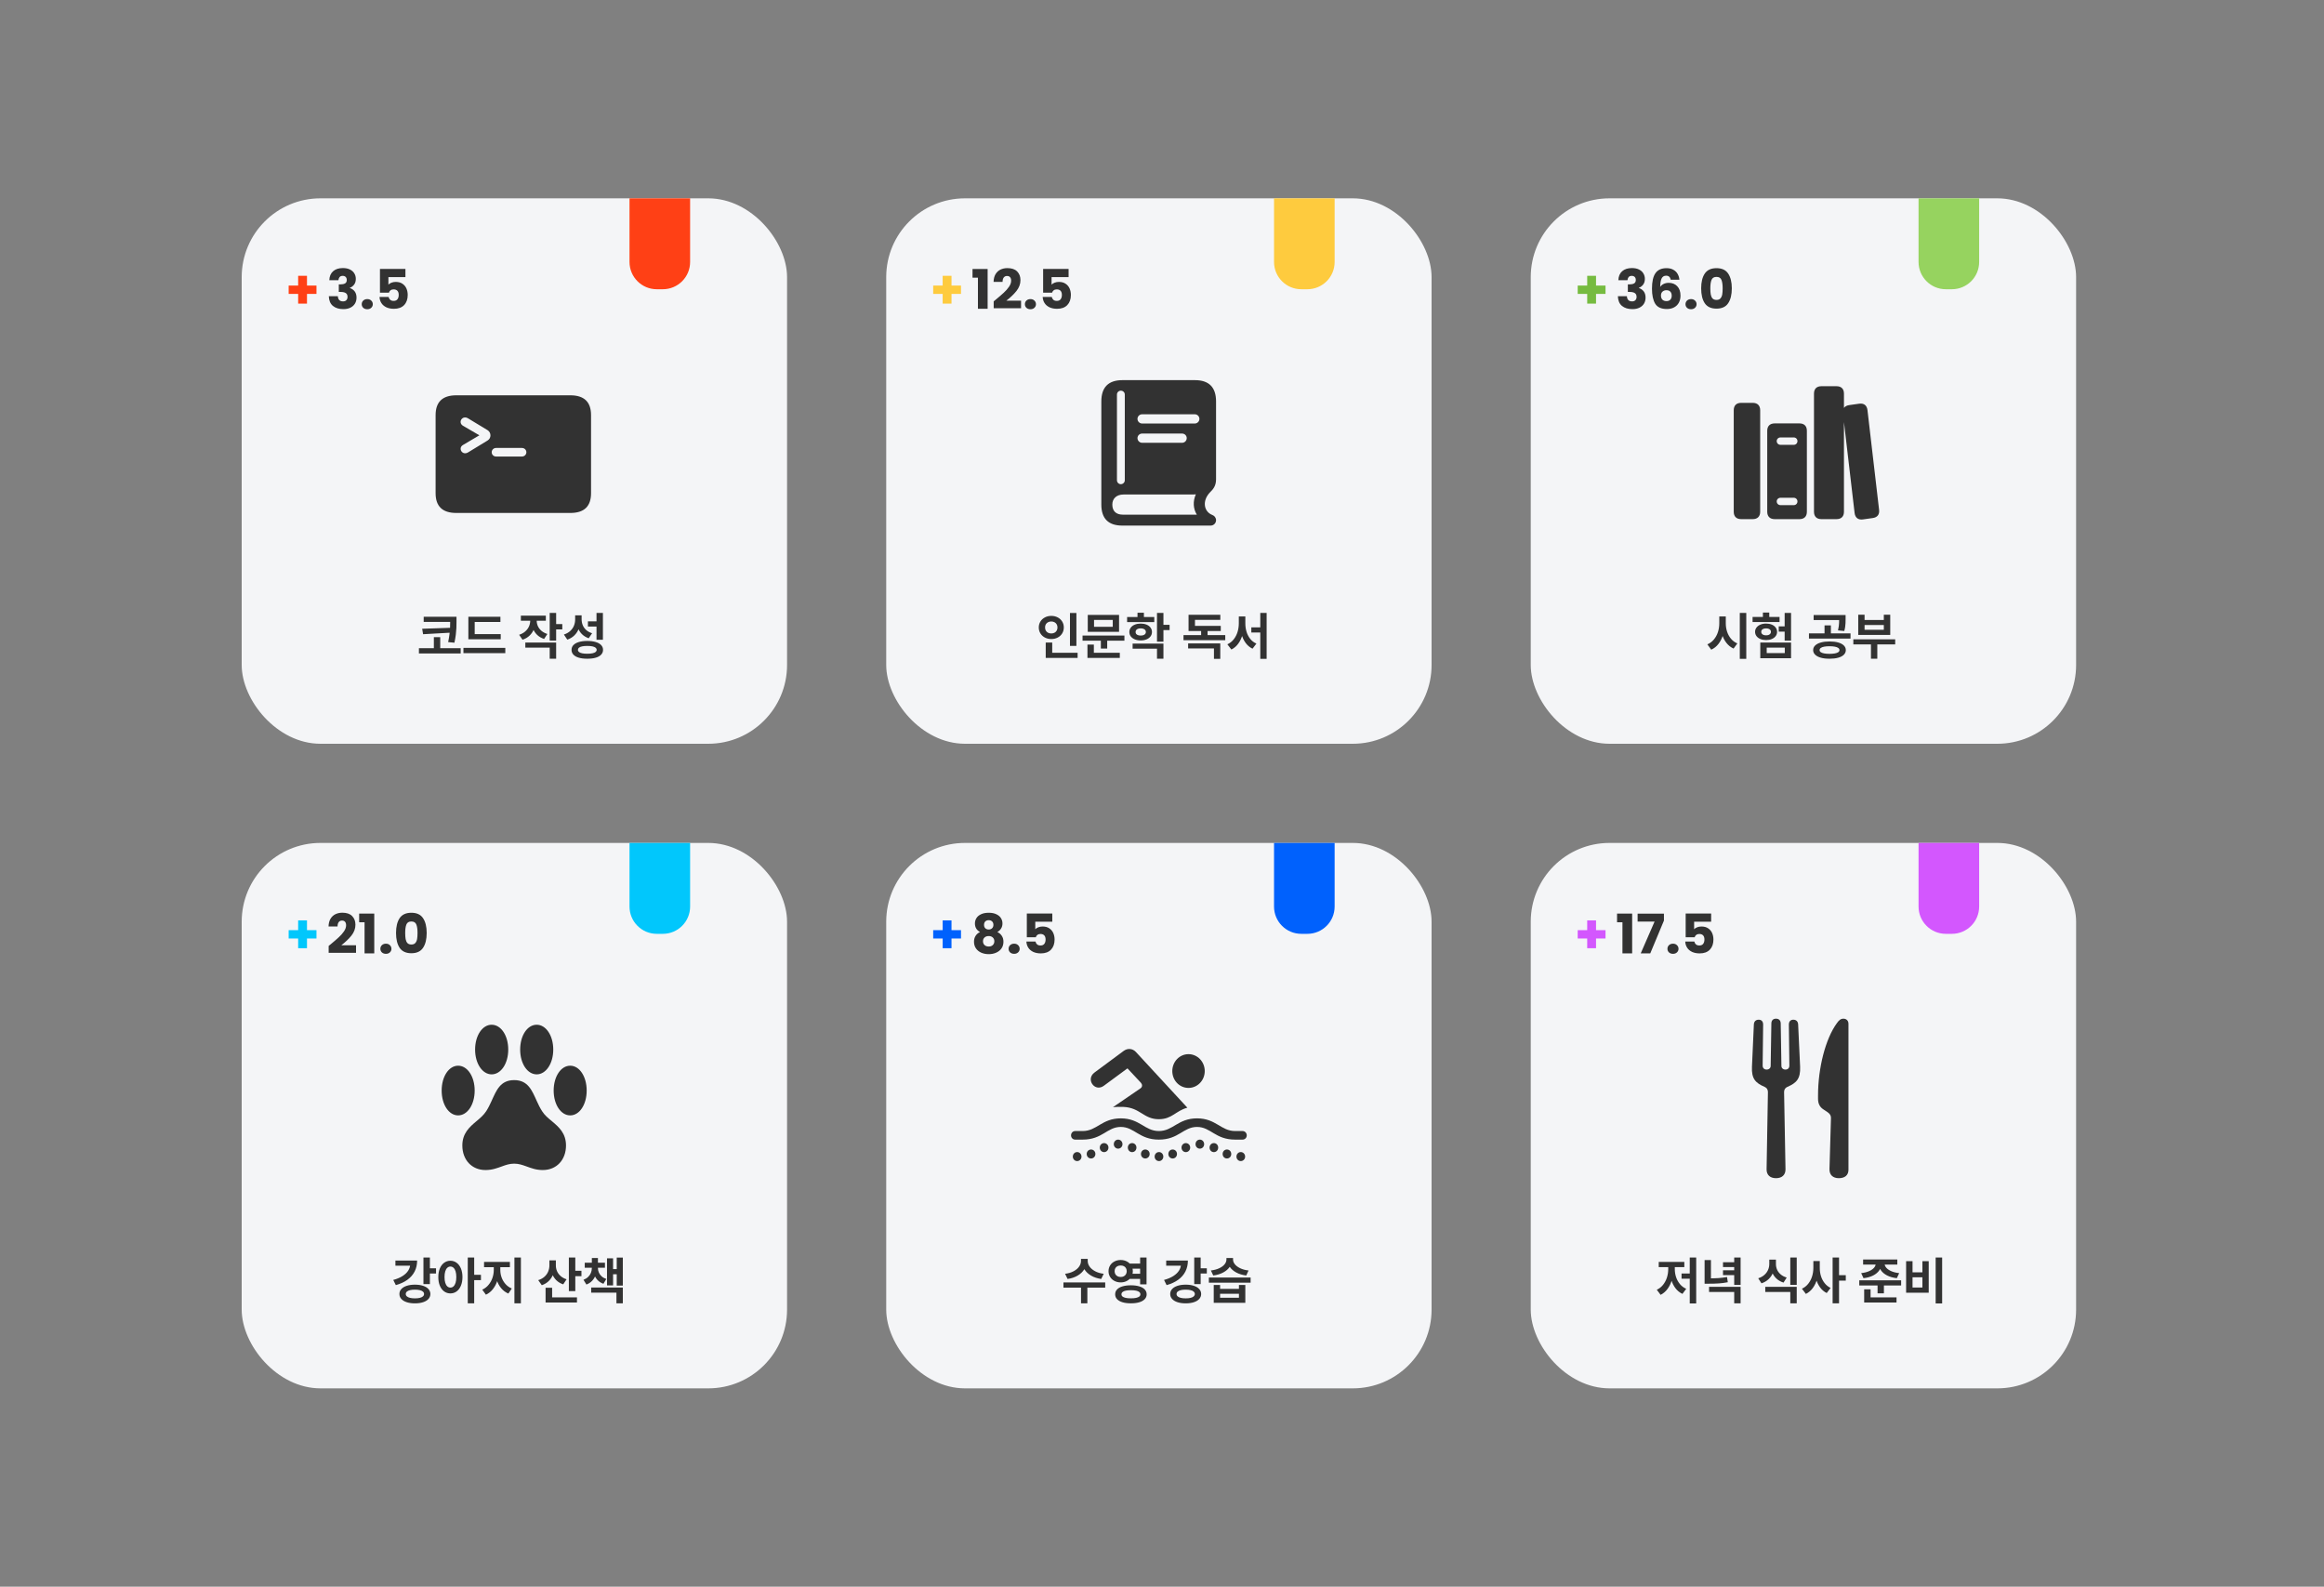 <svg width="375" height="256" viewBox="0 0 375 256" fill="none" xmlns="http://www.w3.org/2000/svg">
<rect x="0" y="0" width="375" height="256" fill="#808080" stroke="none"/>
<rect x="39" y="136" width="88" height="88" rx="12.711" fill="#F4F5F7"/>
<path d="M51.066 151.42H49.535V152.986H48.11V151.42H46.578V150.073H48.11V148.498H49.535V150.073H51.066V151.42Z" fill="#01C7FC"/>
<path d="M53.032 152.617C53.232 152.458 53.322 152.385 53.305 152.397C53.88 151.921 54.332 151.531 54.66 151.226C54.995 150.921 55.276 150.601 55.505 150.267C55.734 149.933 55.848 149.607 55.848 149.29C55.848 149.05 55.792 148.862 55.681 148.727C55.569 148.592 55.402 148.525 55.179 148.525C54.956 148.525 54.78 148.61 54.651 148.78C54.528 148.944 54.467 149.179 54.467 149.484H53.014C53.026 148.985 53.132 148.569 53.331 148.234C53.537 147.9 53.804 147.653 54.132 147.495C54.467 147.337 54.836 147.257 55.241 147.257C55.939 147.257 56.464 147.436 56.816 147.794C57.174 148.152 57.353 148.619 57.353 149.193C57.353 149.821 57.139 150.405 56.711 150.945C56.282 151.479 55.737 152.001 55.074 152.511H57.45V153.734H53.032V152.617ZM57.954 148.797V147.398H60.391V153.822H58.825V148.797H57.954ZM62.274 153.893C62.01 153.893 61.793 153.816 61.623 153.664C61.459 153.505 61.377 153.312 61.377 153.083C61.377 152.848 61.459 152.652 61.623 152.493C61.793 152.335 62.01 152.256 62.274 152.256C62.533 152.256 62.744 152.335 62.908 152.493C63.078 152.652 63.163 152.848 63.163 153.083C63.163 153.312 63.078 153.505 62.908 153.664C62.744 153.816 62.533 153.893 62.274 153.893ZM63.904 150.522C63.904 149.513 64.098 148.718 64.485 148.137C64.878 147.557 65.509 147.266 66.377 147.266C67.246 147.266 67.873 147.557 68.26 148.137C68.653 148.718 68.85 149.513 68.85 150.522C68.85 151.543 68.653 152.344 68.26 152.925C67.873 153.505 67.246 153.796 66.377 153.796C65.509 153.796 64.878 153.505 64.485 152.925C64.098 152.344 63.904 151.543 63.904 150.522ZM67.372 150.522C67.372 149.93 67.307 149.475 67.178 149.158C67.049 148.836 66.782 148.674 66.377 148.674C65.972 148.674 65.706 148.836 65.576 149.158C65.447 149.475 65.383 149.93 65.383 150.522C65.383 150.921 65.406 151.253 65.453 151.517C65.5 151.775 65.594 151.986 65.735 152.15C65.882 152.309 66.096 152.388 66.377 152.388C66.659 152.388 66.87 152.309 67.011 152.15C67.157 151.986 67.254 151.775 67.301 151.517C67.348 151.253 67.372 150.921 67.372 150.522Z" fill="#323232"/>
<path d="M101.578 136H111.356V146.267C111.356 148.697 109.386 150.667 106.956 150.667H105.978C103.548 150.667 101.578 148.697 101.578 146.267V136Z" fill="#01C7FC"/>
<path d="M69.366 207.183H68.327V202.89H69.366V207.183ZM70.359 205.475H69.073V204.634H70.359V205.475ZM67.306 203.38C67.306 204.033 67.173 204.62 66.907 205.142C66.643 205.663 66.254 206.109 65.742 206.48C65.229 206.851 64.605 207.139 63.87 207.344L63.457 206.508C64.044 206.35 64.543 206.14 64.952 205.88C65.364 205.62 65.674 205.321 65.882 204.985C66.093 204.646 66.199 204.282 66.201 203.894V203.38H67.306ZM66.835 204.21H63.804V203.38H66.835V204.21ZM66.95 207.269C67.449 207.269 67.886 207.33 68.261 207.453C68.638 207.575 68.929 207.75 69.134 207.978C69.34 208.206 69.445 208.471 69.447 208.776C69.445 209.082 69.341 209.349 69.137 209.576C68.932 209.806 68.641 209.981 68.264 210.102C67.889 210.224 67.451 210.285 66.95 210.285C66.452 210.285 66.015 210.224 65.638 210.102C65.261 209.981 64.969 209.806 64.76 209.576C64.552 209.349 64.448 209.082 64.45 208.776C64.448 208.471 64.552 208.206 64.76 207.978C64.969 207.75 65.261 207.575 65.638 207.453C66.017 207.33 66.454 207.269 66.95 207.269ZM66.95 208.075C66.642 208.075 66.378 208.102 66.158 208.156C65.938 208.207 65.768 208.287 65.65 208.394C65.531 208.499 65.473 208.626 65.475 208.776C65.473 208.923 65.531 209.05 65.65 209.157C65.768 209.263 65.938 209.343 66.158 209.398C66.378 209.454 66.642 209.481 66.95 209.479C67.258 209.481 67.522 209.454 67.742 209.398C67.964 209.343 68.133 209.263 68.25 209.157C68.367 209.05 68.425 208.923 68.425 208.776C68.425 208.626 68.367 208.499 68.25 208.394C68.133 208.287 67.964 208.207 67.742 208.156C67.522 208.102 67.258 208.075 66.95 208.075ZM72.675 203.412C73.05 203.412 73.385 203.52 73.679 203.736C73.976 203.95 74.206 204.257 74.371 204.655C74.537 205.053 74.621 205.515 74.623 206.041C74.621 206.573 74.537 207.038 74.371 207.438C74.206 207.836 73.976 208.143 73.679 208.36C73.385 208.574 73.05 208.681 72.675 208.681C72.3 208.681 71.964 208.574 71.668 208.36C71.373 208.143 71.141 207.836 70.973 207.438C70.806 207.038 70.724 206.573 70.726 206.041C70.724 205.515 70.806 205.053 70.973 204.655C71.141 204.257 71.373 203.95 71.668 203.736C71.964 203.52 72.3 203.412 72.675 203.412ZM72.675 204.347C72.487 204.347 72.322 204.413 72.178 204.546C72.035 204.676 71.924 204.868 71.845 205.122C71.767 205.377 71.728 205.683 71.728 206.041C71.728 206.402 71.767 206.71 71.845 206.965C71.924 207.219 72.034 207.412 72.175 207.545C72.319 207.677 72.485 207.743 72.675 207.743C72.87 207.743 73.038 207.677 73.18 207.545C73.323 207.412 73.434 207.22 73.513 206.968C73.591 206.713 73.63 206.404 73.63 206.041C73.63 205.681 73.591 205.375 73.513 205.122C73.434 204.868 73.323 204.676 73.18 204.546C73.036 204.413 72.868 204.347 72.675 204.347ZM76.515 210.282H75.479V202.89H76.515V210.282ZM77.605 206.543H76.285V205.679H77.605V206.543ZM80.515 204.904C80.513 205.486 80.431 206.041 80.268 206.569C80.106 207.095 79.865 207.563 79.548 207.972C79.232 208.38 78.851 208.685 78.406 208.888L77.817 208.075C78.211 207.899 78.548 207.643 78.827 207.306C79.109 206.97 79.32 206.594 79.462 206.178C79.603 205.761 79.675 205.337 79.677 204.904V204.046H80.515V204.904ZM80.73 204.904C80.73 205.319 80.8 205.722 80.94 206.112C81.081 206.503 81.291 206.856 81.568 207.171C81.847 207.485 82.186 207.725 82.584 207.892L82.027 208.704C81.57 208.511 81.183 208.222 80.865 207.837C80.549 207.451 80.311 207.007 80.15 206.506C79.992 206.002 79.913 205.469 79.915 204.904V204.046H80.73V204.904ZM82.277 204.451H78.107V203.604H82.277V204.451ZM84.053 210.282H83.006V202.89H84.053V210.282ZM89.513 204.152C89.511 204.652 89.433 205.115 89.278 205.541C89.124 205.966 88.891 206.336 88.577 206.652C88.265 206.968 87.881 207.203 87.424 207.358L86.847 206.54C87.252 206.416 87.59 206.231 87.86 205.986C88.132 205.739 88.331 205.46 88.457 205.148C88.585 204.834 88.65 204.502 88.652 204.152V203.346H89.513V204.152ZM89.694 204.161C89.692 204.486 89.754 204.796 89.88 205.091C90.007 205.384 90.199 205.645 90.457 205.874C90.715 206.104 91.038 206.281 91.424 206.405L90.879 207.22C90.433 207.071 90.059 206.846 89.757 206.546C89.456 206.244 89.232 205.89 89.082 205.484C88.933 205.076 88.859 204.635 88.859 204.161V203.346H89.694V204.161ZM92.83 208.308H91.791V202.895H92.83V208.308ZM93.823 205.903H92.532V205.033H93.823V205.903ZM93.1 210.153H88.035V209.318H93.1V210.153ZM89.091 209.763H88.035V207.774H89.091V209.763ZM96.283 204.58C96.281 204.984 96.221 205.361 96.105 205.711C95.988 206.061 95.805 206.369 95.556 206.635C95.31 206.901 94.999 207.105 94.624 207.249L94.15 206.486C94.451 206.371 94.701 206.216 94.902 206.021C95.105 205.824 95.255 205.603 95.353 205.358C95.45 205.111 95.5 204.852 95.502 204.58V204.333H96.283V204.58ZM96.481 204.58C96.479 204.832 96.527 205.075 96.627 205.306C96.726 205.538 96.878 205.745 97.08 205.929C97.285 206.112 97.538 206.253 97.838 206.351L97.37 207.128C96.997 206.996 96.687 206.803 96.44 206.549C96.194 206.292 96.01 205.997 95.889 205.662C95.771 205.327 95.711 204.966 95.711 204.58V204.333H96.481V204.58ZM97.614 204.543H94.354V203.733H97.614V204.543ZM96.481 204.106H95.502V202.967H96.481V204.106ZM100.498 207.418H99.517V202.901H100.498V207.418ZM99.79 205.587H98.596V204.755H99.79V205.587ZM98.926 207.395H97.947V203.019H98.926V207.395ZM100.498 210.282H99.468V208.563H95.393V207.731H100.498V210.282Z" fill="#323232"/>
<path d="M71.267 175.95C71.267 178.218 72.423 179.959 73.925 179.959C75.426 179.959 76.594 178.218 76.594 175.95C76.594 173.694 75.426 171.942 73.925 171.942C72.423 171.942 71.267 173.694 71.267 175.95ZM76.661 169.342C76.661 171.598 77.84 173.339 79.33 173.339C80.842 173.339 82.01 171.587 82.01 169.342C82.01 167.074 80.842 165.333 79.33 165.333C77.84 165.333 76.661 167.074 76.661 169.342ZM83.934 169.342C83.934 171.587 85.091 173.339 86.603 173.339C88.094 173.339 89.273 171.598 89.273 169.342C89.273 167.074 88.094 165.333 86.603 165.333C85.091 165.333 83.934 167.074 83.934 169.342ZM89.339 175.95C89.339 178.218 90.507 179.959 92.008 179.959C93.51 179.959 94.667 178.218 94.667 175.95C94.667 173.694 93.51 171.942 92.008 171.942C90.507 171.942 89.339 173.694 89.339 175.95ZM74.603 184.814C74.603 187.128 76.116 188.777 78.34 188.777C79.441 188.777 80.242 188.456 81.009 188.182C81.632 187.953 82.233 187.746 82.967 187.746C83.689 187.746 84.29 187.953 84.924 188.182C85.691 188.456 86.481 188.777 87.582 188.777C89.818 188.777 91.33 187.128 91.33 184.814C91.33 182.845 90.185 181.848 89.084 180.921C88.472 180.417 87.882 179.936 87.482 179.294C87.148 178.779 86.87 178.218 86.637 177.691C85.836 175.927 85.202 174.267 82.967 174.267C80.72 174.267 80.097 175.927 79.296 177.679C79.052 178.218 78.785 178.767 78.462 179.271C78.051 179.913 77.45 180.417 76.85 180.921C75.749 181.848 74.603 182.856 74.603 184.814Z" fill="#323232"/>
<rect x="143" y="32" width="88" height="88" rx="12.711" fill="#F4F5F7"/>
<path d="M155.067 47.42H153.535V48.986H152.11V47.42H150.579V46.074H152.11V44.498H153.535V46.074H155.067V47.42Z" fill="#FECB3E"/>
<path d="M156.926 44.797V43.398H159.364V49.822H157.798V44.797H156.926ZM160.341 48.617C160.54 48.458 160.631 48.385 160.613 48.397C161.188 47.922 161.64 47.531 161.969 47.226C162.303 46.921 162.585 46.602 162.813 46.267C163.042 45.933 163.157 45.607 163.157 45.29C163.157 45.05 163.101 44.862 162.989 44.727C162.878 44.592 162.711 44.525 162.488 44.525C162.265 44.525 162.089 44.61 161.96 44.78C161.837 44.944 161.775 45.179 161.775 45.484H160.323C160.335 44.985 160.44 44.569 160.64 44.234C160.845 43.9 161.112 43.654 161.441 43.495C161.775 43.337 162.145 43.258 162.549 43.258C163.248 43.258 163.773 43.436 164.125 43.794C164.483 44.152 164.661 44.618 164.661 45.194C164.661 45.821 164.447 46.405 164.019 46.945C163.591 47.478 163.045 48.001 162.382 48.511H164.758V49.734H160.341V48.617ZM166.274 49.893C166.01 49.893 165.793 49.816 165.623 49.664C165.459 49.505 165.377 49.312 165.377 49.083C165.377 48.848 165.459 48.652 165.623 48.493C165.793 48.335 166.01 48.256 166.274 48.256C166.533 48.256 166.744 48.335 166.908 48.493C167.078 48.652 167.163 48.848 167.163 49.083C167.163 49.312 167.078 49.505 166.908 49.664C166.744 49.816 166.533 49.893 166.274 49.893ZM172.428 44.709H169.682V45.924C169.799 45.795 169.964 45.689 170.175 45.607C170.386 45.525 170.615 45.484 170.861 45.484C171.301 45.484 171.665 45.584 171.952 45.783C172.246 45.983 172.46 46.241 172.595 46.557C172.73 46.874 172.797 47.218 172.797 47.587C172.797 48.273 172.604 48.819 172.216 49.224C171.829 49.623 171.284 49.822 170.58 49.822C170.11 49.822 169.703 49.743 169.356 49.585C169.01 49.42 168.743 49.194 168.556 48.907C168.368 48.62 168.265 48.288 168.248 47.913H169.717C169.752 48.094 169.837 48.247 169.972 48.37C170.107 48.488 170.292 48.546 170.527 48.546C170.803 48.546 171.008 48.458 171.143 48.282C171.278 48.106 171.345 47.872 171.345 47.578C171.345 47.291 171.275 47.071 171.134 46.918C170.993 46.766 170.788 46.69 170.518 46.69C170.319 46.69 170.154 46.739 170.025 46.839C169.896 46.933 169.811 47.059 169.77 47.218H168.318V43.389H172.428V44.709Z" fill="#323232"/>
<path d="M205.578 32H215.356V42.267C215.356 44.697 213.386 46.667 210.956 46.667H209.978C207.548 46.667 205.578 44.697 205.578 42.267V32Z" fill="#FECB3E"/>
<path d="M173.688 104.21H172.649V98.901H173.688V104.21ZM173.883 106.153H168.737V105.318H173.883V106.153ZM169.785 105.662H168.737V103.674H169.785V105.662ZM169.638 99.369C170.013 99.369 170.355 99.448 170.663 99.607C170.973 99.766 171.216 99.988 171.392 100.273C171.568 100.558 171.656 100.877 171.656 101.231C171.656 101.591 171.568 101.913 171.392 102.199C171.216 102.484 170.973 102.707 170.663 102.867C170.355 103.026 170.013 103.105 169.638 103.105C169.263 103.105 168.921 103.026 168.611 102.867C168.303 102.707 168.06 102.484 167.882 102.199C167.706 101.913 167.618 101.591 167.618 101.231C167.618 100.877 167.706 100.559 167.882 100.276C168.06 99.991 168.303 99.769 168.611 99.61C168.921 99.449 169.263 99.369 169.638 99.369ZM169.638 100.27C169.445 100.27 169.272 100.309 169.119 100.388C168.966 100.464 168.845 100.575 168.757 100.721C168.671 100.866 168.629 101.036 168.631 101.231C168.629 101.432 168.671 101.606 168.757 101.754C168.845 101.899 168.965 102.011 169.116 102.089C169.269 102.166 169.443 102.204 169.638 102.204C169.828 102.204 169.997 102.166 170.146 102.089C170.297 102.011 170.416 101.899 170.502 101.754C170.59 101.606 170.634 101.432 170.634 101.231C170.634 101.036 170.59 100.866 170.502 100.721C170.416 100.575 170.297 100.464 170.146 100.388C169.995 100.309 169.826 100.27 169.638 100.27ZM181.436 103.369H174.68V102.543H181.436V103.369ZM178.658 104.644H177.633V103.065H178.658V104.644ZM180.572 101.94H175.521V99.214H180.572V101.94ZM176.534 101.134H179.553V100.02H176.534V101.134ZM180.693 106.153H175.472V105.318H180.693V106.153ZM176.505 105.596H175.472V104.001H176.505V105.596ZM186.254 100.368H181.869V99.555H186.254V100.368ZM184.064 100.606C184.418 100.608 184.732 100.665 185.006 100.778C185.281 100.891 185.495 101.051 185.649 101.257C185.803 101.464 185.881 101.701 185.881 101.969C185.881 102.237 185.803 102.473 185.649 102.678C185.495 102.883 185.281 103.042 185.006 103.157C184.732 103.272 184.418 103.329 184.064 103.329C183.708 103.329 183.392 103.272 183.114 103.157C182.837 103.042 182.62 102.883 182.463 102.678C182.308 102.471 182.231 102.235 182.231 101.969C182.231 101.703 182.308 101.467 182.463 101.26C182.62 101.052 182.837 100.891 183.114 100.778C183.392 100.665 183.708 100.608 184.064 100.606ZM184.064 101.384C183.898 101.384 183.752 101.406 183.628 101.452C183.504 101.496 183.407 101.562 183.338 101.65C183.271 101.738 183.238 101.845 183.238 101.969C183.238 102.093 183.271 102.198 183.338 102.282C183.407 102.366 183.504 102.43 183.628 102.474C183.752 102.518 183.898 102.54 184.064 102.54C184.231 102.54 184.376 102.518 184.501 102.474C184.627 102.43 184.724 102.366 184.793 102.282C184.864 102.196 184.899 102.091 184.899 101.969C184.899 101.845 184.864 101.738 184.793 101.65C184.724 101.562 184.627 101.496 184.501 101.452C184.376 101.406 184.231 101.384 184.064 101.384ZM187.732 103.527H186.693V98.89H187.732V103.527ZM188.725 101.656H187.439V100.812H188.725V101.656ZM187.732 106.282H186.693V104.664H182.759V103.837H187.732V106.282ZM184.581 100.015H183.548V98.855H184.581V100.015ZM197.709 103.295H190.97V102.471H197.709V103.295ZM194.853 102.744H193.814V101.272H194.853V102.744ZM196.905 106.302H195.883V104.621H191.716V103.806H196.905V106.302ZM196.983 101.814H191.785V100.982H196.983V101.814ZM196.911 100.006H192.821V101.438H191.785V99.191H196.911V100.006ZM203.876 102.052H201.913V101.217H203.876V102.052ZM200.733 100.566C200.731 101.197 200.656 101.79 200.506 102.345C200.359 102.9 200.132 103.391 199.826 103.82C199.522 104.249 199.145 104.574 198.696 104.796L198.047 103.955C198.454 103.769 198.797 103.501 199.074 103.148C199.352 102.796 199.557 102.399 199.691 101.957C199.825 101.514 199.893 101.05 199.895 100.566V99.461H200.733V100.566ZM200.948 100.566C200.946 101.05 201.011 101.506 201.141 101.935C201.273 102.363 201.472 102.745 201.738 103.08C202.005 103.412 202.337 103.665 202.733 103.837L202.108 104.661C201.66 104.445 201.288 104.133 200.991 103.725C200.695 103.318 200.475 102.847 200.331 102.313C200.188 101.778 200.117 101.195 200.119 100.566V99.461H200.948V100.566ZM204.384 106.3H203.359V98.89H204.384V106.3Z" fill="#323232"/>
<g clip-path="url(#clip0_64_3034)">
<path d="M184.293 68.331C183.885 68.331 183.544 67.991 183.544 67.586C183.544 67.17 183.885 66.841 184.293 66.841H192.789C193.196 66.841 193.537 67.17 193.537 67.586C193.537 67.991 193.196 68.331 192.789 68.331H184.293ZM184.293 71.441C183.885 71.441 183.544 71.101 183.544 70.685C183.544 70.28 183.885 69.951 184.293 69.951H190.742C191.16 69.951 191.49 70.28 191.49 70.685C191.49 71.101 191.16 71.441 190.742 71.441H184.293ZM181.09 84.8H195.342C195.827 84.8 196.223 84.417 196.223 83.924C196.223 83.541 195.959 83.201 195.607 83.081C194.22 82.533 193.934 80.748 195.298 79.38C195.717 78.963 196.223 78.427 196.223 77.332V64.772C196.223 62.494 195.089 61.333 192.811 61.333H181.123C178.845 61.333 177.711 62.483 177.711 64.772V81.416C177.711 83.672 178.856 84.8 181.09 84.8ZM181.189 83.037C180.077 83.037 179.483 82.446 179.483 81.405C179.483 80.42 180.187 79.785 181.288 79.785H192.58C192.723 79.785 192.855 79.774 192.965 79.752C192.448 80.891 192.536 82.095 193.119 83.037H181.189ZM180.859 78.12C180.518 78.12 180.231 77.836 180.231 77.485V63.655C180.231 63.304 180.518 63.031 180.859 63.031C181.2 63.031 181.497 63.304 181.497 63.655V77.485C181.497 77.836 181.2 78.12 180.859 78.12Z" fill="#323232"/>
</g>
<rect x="247" y="32" width="88" height="88" rx="12.711" fill="#F4F5F7"/>
<path d="M259.067 47.42H257.535V48.986H256.11V47.42H254.579V46.074H256.11V44.498H257.535V46.074H259.067V47.42Z" fill="#76BB40"/>
<path d="M261.138 45.211C261.161 44.583 261.367 44.099 261.754 43.759C262.141 43.419 262.666 43.249 263.329 43.249C263.769 43.249 264.144 43.325 264.455 43.477C264.772 43.63 265.01 43.838 265.168 44.102C265.332 44.366 265.415 44.663 265.415 44.991C265.415 45.378 265.318 45.695 265.124 45.941C264.931 46.182 264.705 46.346 264.447 46.434V46.469C264.781 46.581 265.045 46.766 265.239 47.024C265.432 47.282 265.529 47.614 265.529 48.018C265.529 48.382 265.444 48.705 265.274 48.986C265.109 49.262 264.866 49.479 264.543 49.638C264.227 49.796 263.848 49.875 263.408 49.875C262.704 49.875 262.141 49.702 261.719 49.356C261.302 49.01 261.082 48.488 261.059 47.789H262.519C262.525 48.048 262.599 48.253 262.739 48.406C262.88 48.552 263.085 48.626 263.355 48.626C263.584 48.626 263.76 48.561 263.883 48.432C264.012 48.297 264.077 48.121 264.077 47.904C264.077 47.622 263.986 47.42 263.804 47.297C263.628 47.168 263.344 47.103 262.951 47.103H262.669V45.88H262.951C263.25 45.88 263.49 45.83 263.672 45.73C263.86 45.625 263.954 45.44 263.954 45.176C263.954 44.965 263.895 44.8 263.778 44.683C263.66 44.566 263.499 44.507 263.294 44.507C263.071 44.507 262.904 44.575 262.792 44.709C262.687 44.844 262.625 45.012 262.607 45.211H261.138ZM269.59 45.132C269.543 44.915 269.461 44.754 269.343 44.648C269.226 44.536 269.059 44.481 268.842 44.481C268.507 44.481 268.267 44.627 268.12 44.921C267.974 45.208 267.897 45.666 267.891 46.294C268.02 46.088 268.205 45.927 268.446 45.809C268.692 45.692 268.962 45.633 269.255 45.633C269.83 45.633 270.291 45.815 270.637 46.179C270.989 46.543 271.165 47.05 271.165 47.702C271.165 48.13 271.077 48.505 270.901 48.828C270.731 49.151 270.479 49.403 270.144 49.585C269.816 49.767 269.426 49.858 268.974 49.858C268.07 49.858 267.443 49.576 267.091 49.013C266.739 48.444 266.563 47.628 266.563 46.566C266.563 45.452 266.747 44.624 267.117 44.085C267.492 43.539 268.091 43.266 268.912 43.266C269.352 43.266 269.722 43.354 270.021 43.53C270.326 43.7 270.555 43.926 270.707 44.208C270.866 44.489 270.96 44.797 270.989 45.132H269.59ZM268.895 46.822C268.642 46.822 268.431 46.898 268.261 47.05C268.097 47.197 268.015 47.408 268.015 47.684C268.015 47.965 268.091 48.185 268.243 48.344C268.402 48.502 268.625 48.581 268.912 48.581C269.17 48.581 269.373 48.505 269.519 48.353C269.672 48.194 269.748 47.98 269.748 47.71C269.748 47.434 269.675 47.218 269.528 47.059C269.382 46.901 269.17 46.822 268.895 46.822ZM272.87 49.893C272.606 49.893 272.389 49.816 272.219 49.664C272.054 49.505 271.972 49.312 271.972 49.083C271.972 48.848 272.054 48.652 272.219 48.493C272.389 48.335 272.606 48.256 272.87 48.256C273.128 48.256 273.339 48.335 273.503 48.493C273.673 48.652 273.759 48.848 273.759 49.083C273.759 49.312 273.673 49.505 273.503 49.664C273.339 49.816 273.128 49.893 272.87 49.893ZM274.5 46.522C274.5 45.513 274.693 44.718 275.081 44.138C275.474 43.557 276.104 43.266 276.973 43.266C277.841 43.266 278.469 43.557 278.856 44.138C279.249 44.718 279.445 45.513 279.445 46.522C279.445 47.543 279.249 48.344 278.856 48.925C278.469 49.505 277.841 49.796 276.973 49.796C276.104 49.796 275.474 49.505 275.081 48.925C274.693 48.344 274.5 47.543 274.5 46.522ZM277.967 46.522C277.967 45.93 277.902 45.475 277.773 45.158C277.644 44.836 277.377 44.674 276.973 44.674C276.568 44.674 276.301 44.836 276.172 45.158C276.043 45.475 275.978 45.93 275.978 46.522C275.978 46.921 276.002 47.253 276.049 47.517C276.095 47.775 276.189 47.986 276.33 48.15C276.477 48.309 276.691 48.388 276.973 48.388C277.254 48.388 277.465 48.309 277.606 48.15C277.753 47.986 277.85 47.775 277.897 47.517C277.943 47.253 277.967 46.921 277.967 46.522Z" fill="#323232"/>
<path d="M309.578 32H319.356V42.267C319.356 44.697 317.386 46.667 314.956 46.667H313.978C311.548 46.667 309.578 44.697 309.578 42.267V32Z" fill="#96D35F"/>
<path d="M278.272 100.566C278.27 101.214 278.191 101.818 278.034 102.376C277.877 102.935 277.638 103.429 277.316 103.857C276.997 104.284 276.6 104.605 276.125 104.822L275.5 103.961C275.915 103.785 276.267 103.523 276.556 103.174C276.845 102.824 277.061 102.426 277.205 101.98C277.348 101.533 277.421 101.061 277.423 100.566V99.461H278.272V100.566ZM278.473 100.566C278.471 101.034 278.54 101.482 278.68 101.909C278.819 102.335 279.029 102.717 279.308 103.054C279.589 103.389 279.933 103.641 280.338 103.811L279.727 104.641C279.268 104.432 278.88 104.123 278.565 103.714C278.249 103.304 278.013 102.832 277.856 102.296C277.699 101.76 277.622 101.184 277.624 100.566V99.461H278.473V100.566ZM281.779 106.3H280.732V98.89H281.779V106.3ZM289.005 103.361H287.972V98.89H289.005V103.361ZM288.394 101.906H287.016V101.062H288.394V101.906ZM289.005 106.199H284.04V103.671H289.005V106.199ZM285.076 105.37H287.992V104.486H285.076V105.37ZM287.148 100.362H282.795V99.538H287.148V100.362ZM284.979 100.606C285.319 100.606 285.624 100.662 285.894 100.775C286.164 100.888 286.373 101.046 286.523 101.249C286.674 101.45 286.749 101.678 286.749 101.935C286.749 102.197 286.674 102.429 286.523 102.632C286.373 102.833 286.164 102.99 285.894 103.103C285.626 103.214 285.321 103.269 284.979 103.269C284.634 103.269 284.327 103.214 284.057 103.103C283.79 102.99 283.579 102.833 283.426 102.632C283.275 102.429 283.199 102.197 283.199 101.935C283.199 101.678 283.276 101.45 283.429 101.249C283.584 101.046 283.795 100.888 284.063 100.775C284.331 100.662 284.636 100.606 284.979 100.606ZM284.979 101.386C284.816 101.384 284.676 101.406 284.56 101.45C284.443 101.492 284.352 101.554 284.287 101.636C284.224 101.718 284.193 101.818 284.195 101.935C284.193 102.057 284.224 102.16 284.287 102.244C284.352 102.327 284.443 102.391 284.56 102.437C284.676 102.483 284.816 102.505 284.979 102.503C285.136 102.505 285.272 102.483 285.389 102.437C285.506 102.391 285.596 102.326 285.659 102.242C285.724 102.157 285.756 102.055 285.756 101.935C285.756 101.818 285.724 101.718 285.659 101.636C285.596 101.554 285.506 101.492 285.389 101.45C285.272 101.406 285.136 101.384 284.979 101.386ZM285.487 100.135H284.462V98.832H285.487V100.135ZM295.205 103.493C295.743 103.493 296.209 103.548 296.605 103.659C297.001 103.77 297.306 103.931 297.518 104.141C297.732 104.35 297.84 104.6 297.842 104.89C297.84 105.179 297.732 105.429 297.518 105.64C297.306 105.85 297 106.01 296.603 106.119C296.205 106.228 295.739 106.281 295.205 106.279C294.673 106.281 294.209 106.227 293.813 106.116C293.419 106.005 293.113 105.844 292.895 105.634C292.678 105.425 292.57 105.177 292.57 104.89C292.57 104.6 292.678 104.35 292.895 104.141C293.113 103.931 293.419 103.771 293.813 103.662C294.207 103.551 294.671 103.495 295.205 103.493ZM295.205 104.265C294.864 104.265 294.575 104.289 294.338 104.337C294.101 104.383 293.919 104.452 293.793 104.546C293.669 104.64 293.607 104.755 293.609 104.89C293.607 105.022 293.669 105.133 293.793 105.221C293.917 105.309 294.098 105.375 294.335 105.421C294.573 105.467 294.862 105.491 295.205 105.493C295.547 105.491 295.838 105.468 296.077 105.424C296.316 105.378 296.499 105.311 296.625 105.223C296.752 105.133 296.815 105.022 296.815 104.89C296.815 104.755 296.752 104.64 296.625 104.546C296.499 104.452 296.316 104.383 296.074 104.337C295.835 104.289 295.545 104.265 295.205 104.265ZM297.366 100.038H292.648V99.225H297.366V100.038ZM298.6 103.028H291.893V102.193H298.6V103.028ZM295.432 102.42H294.407V100.896H295.432V102.42ZM297.805 99.883C297.805 100.129 297.801 100.346 297.793 100.531C297.786 100.715 297.767 100.917 297.736 101.137C297.705 101.355 297.658 101.578 297.593 101.805L296.577 101.708C296.634 101.474 296.676 101.255 296.703 101.051C296.732 100.844 296.749 100.657 296.755 100.491C296.762 100.325 296.766 100.112 296.766 99.854V99.831V99.225H297.805V99.831V99.883ZM305.809 103.966H299.053V103.154H305.809V103.966ZM302.922 106.282H301.897V103.553H302.922V106.282ZM300.867 100.029H303.972V99.18H305.008V102.44H299.845V99.18H300.867V100.029ZM303.972 101.613V100.841H300.867V101.613H303.972Z" fill="#323232"/>
<path d="M280.962 83.759H282.816C283.591 83.759 284.023 83.323 284.023 82.567V66.198C284.023 65.432 283.591 64.996 282.816 64.996H280.962C280.177 64.996 279.756 65.432 279.756 66.198V82.567C279.756 83.323 280.177 83.759 280.962 83.759ZM286.377 83.759H290.35C291.134 83.759 291.556 83.323 291.556 82.567V69.503C291.556 68.747 291.134 68.311 290.35 68.311H286.377C285.592 68.311 285.16 68.747 285.16 69.503V82.567C285.16 83.323 285.592 83.759 286.377 83.759ZM287.309 71.77C286.956 71.77 286.691 71.509 286.691 71.17C286.691 70.84 286.956 70.578 287.309 70.578H289.437C289.781 70.578 290.036 70.84 290.036 71.17C290.036 71.509 289.781 71.77 289.437 71.77H287.309ZM287.309 81.501C286.956 81.501 286.691 81.24 286.691 80.9C286.691 80.571 286.956 80.309 287.309 80.309H289.437C289.781 80.309 290.036 80.571 290.036 80.9C290.036 81.24 289.781 81.501 289.437 81.501H287.309ZM293.91 83.759H296.333C297.118 83.759 297.54 83.323 297.54 82.567V63.513C297.54 62.747 297.118 62.311 296.333 62.311H293.91C293.126 62.311 292.704 62.747 292.704 63.513V82.567C292.704 83.323 293.126 83.759 293.91 83.759ZM300.581 83.808L302.16 83.585C302.925 83.488 303.298 83.023 303.209 82.257L301.336 66.178C301.248 65.422 300.787 65.025 300.002 65.132L298.432 65.354C297.657 65.451 297.285 65.917 297.373 66.672L299.256 82.751C299.345 83.507 299.806 83.905 300.581 83.808Z" fill="#323232"/>
<rect x="247" y="136" width="88" height="88" rx="12.711" fill="#F4F5F7"/>
<path d="M259.067 151.42H257.535V152.986H256.11V151.42H254.579V150.073H256.11V148.498H257.535V150.073H259.067V151.42Z" fill="#D357FE"/>
<path d="M260.927 148.797V147.398H263.364V153.822H261.798V148.797H260.927ZM268.494 148.525L266.285 153.822H264.745L266.981 148.692H264.244V147.407H268.494V148.525ZM269.956 153.893C269.692 153.893 269.475 153.816 269.305 153.664C269.141 153.505 269.059 153.312 269.059 153.083C269.059 152.848 269.141 152.652 269.305 152.493C269.475 152.335 269.692 152.256 269.956 152.256C270.215 152.256 270.426 152.335 270.59 152.493C270.76 152.652 270.845 152.848 270.845 153.083C270.845 153.312 270.76 153.505 270.59 153.664C270.426 153.816 270.215 153.893 269.956 153.893ZM276.11 148.709H273.364V149.924C273.481 149.795 273.646 149.689 273.857 149.607C274.068 149.525 274.297 149.484 274.543 149.484C274.983 149.484 275.347 149.584 275.634 149.783C275.928 149.983 276.142 150.241 276.277 150.557C276.412 150.874 276.479 151.217 276.479 151.587C276.479 152.273 276.286 152.819 275.898 153.224C275.511 153.623 274.966 153.822 274.262 153.822C273.792 153.822 273.385 153.743 273.038 153.585C272.692 153.42 272.425 153.195 272.238 152.907C272.05 152.62 271.947 152.288 271.93 151.913H273.399C273.434 152.095 273.52 152.247 273.654 152.37C273.789 152.488 273.974 152.546 274.209 152.546C274.485 152.546 274.69 152.458 274.825 152.282C274.96 152.106 275.027 151.872 275.027 151.578C275.027 151.291 274.957 151.071 274.816 150.918C274.675 150.766 274.47 150.689 274.2 150.689C274.001 150.689 273.836 150.739 273.707 150.839C273.578 150.933 273.493 151.059 273.452 151.217H272V147.389H276.11V148.709Z" fill="#323232"/>
<path d="M309.578 136H319.356V146.267C319.356 148.697 317.386 150.667 314.956 150.667H313.978C311.548 150.667 309.578 148.697 309.578 146.267V136Z" fill="#D357FE"/>
<path d="M273.699 210.3H272.657V202.89H273.699V210.3ZM272.915 206.31H271.334V205.47H272.915V206.31ZM270.008 204.746C270.006 205.359 269.929 205.938 269.776 206.486C269.622 207.031 269.391 207.517 269.081 207.943C268.773 208.368 268.398 208.691 267.956 208.911L267.339 208.093C267.739 207.907 268.078 207.64 268.355 207.292C268.632 206.942 268.84 206.549 268.978 206.112C269.115 205.676 269.185 205.221 269.187 204.746V204.043H270.008V204.746ZM270.246 204.746C270.244 205.196 270.312 205.63 270.45 206.049C270.588 206.466 270.795 206.842 271.073 207.177C271.35 207.512 271.689 207.765 272.089 207.938L271.48 208.758C271.029 208.548 270.65 208.239 270.344 207.831C270.038 207.424 269.809 206.957 269.658 206.431C269.507 205.905 269.431 205.343 269.431 204.746V204.043H270.246V204.746ZM271.782 204.439H267.652V203.604H271.782V204.439ZM276.077 206.431H275.053V203.297H276.077V206.431ZM275.633 206.253C276.264 206.253 276.81 206.239 277.271 206.21C277.734 206.179 278.201 206.123 278.672 206.041L278.798 206.876C278.316 206.971 277.833 207.036 277.349 207.068C276.865 207.101 276.293 207.117 275.633 207.117H275.053V206.253H275.633ZM280.864 210.282H279.831V208.451H275.773V207.619H280.864V210.282ZM280.864 207.309H279.831V202.89H280.864V207.309ZM280.081 204.434H278.023V203.653H280.081V204.434ZM280.081 205.731H278.023V204.95H280.081V205.731ZM286.35 203.94C286.348 204.418 286.268 204.865 286.111 205.28C285.955 205.693 285.716 206.055 285.397 206.365C285.079 206.675 284.69 206.905 284.229 207.054L283.709 206.242C284.107 206.113 284.439 205.93 284.705 205.691C284.973 205.451 285.17 205.182 285.296 204.881C285.425 204.581 285.49 204.267 285.492 203.94V203.231H286.35V203.94ZM286.565 203.94C286.563 204.259 286.624 204.562 286.749 204.847C286.873 205.132 287.065 205.386 287.325 205.61C287.586 205.834 287.911 206.004 288.301 206.121L287.79 206.936C287.331 206.791 286.946 206.572 286.634 206.279C286.324 205.984 286.09 205.639 285.933 205.243C285.779 204.845 285.702 204.411 285.704 203.94V203.231H286.565V203.94ZM289.92 210.282H288.881V208.449H284.843V207.619H289.92V210.282ZM289.92 207.301H288.881V202.89H289.92V207.301ZM293.444 204.566C293.442 205.191 293.365 205.78 293.214 206.331C293.065 206.88 292.836 207.367 292.528 207.791C292.222 208.216 291.844 208.54 291.395 208.764L290.76 207.923C291.162 207.738 291.502 207.47 291.779 207.12C292.056 206.768 292.262 206.374 292.396 205.937C292.532 205.499 292.601 205.042 292.603 204.566V203.461H293.444V204.566ZM293.639 204.566C293.637 205.025 293.7 205.464 293.828 205.883C293.958 206.302 294.154 206.68 294.416 207.016C294.679 207.351 295.001 207.611 295.384 207.797L294.758 208.621C294.324 208.406 293.96 208.095 293.667 207.685C293.375 207.274 293.158 206.803 293.016 206.273C292.876 205.741 292.807 205.172 292.809 204.566V203.461H293.639V204.566ZM296.747 210.282H295.711V202.89H296.747V210.282ZM297.837 206.615H296.517V205.739H297.837V206.615ZM303.589 203.854C303.588 204.25 303.475 204.614 303.251 204.947C303.027 205.28 302.697 205.56 302.261 205.785C301.826 206.009 301.304 206.155 300.694 206.222L300.321 205.409C300.83 205.352 301.262 205.243 301.618 205.082C301.974 204.92 302.239 204.732 302.413 204.52C302.587 204.305 302.674 204.083 302.674 203.854V203.673H303.589V203.854ZM304.092 203.854C304.09 204.082 304.177 204.303 304.353 204.517C304.529 204.731 304.795 204.92 305.151 205.082C305.508 205.243 305.943 205.352 306.454 205.409L306.072 206.222C305.462 206.155 304.938 206.009 304.502 205.785C304.066 205.561 303.734 205.283 303.506 204.95C303.281 204.617 303.168 204.252 303.168 203.854V203.673H304.092V203.854ZM306.149 204.026H300.631V203.211H306.149V204.026ZM306.766 207.401H300.011V206.572H306.766V207.401ZM303.988 208.672H302.964V207.097H303.988V208.672ZM306.023 210.153H300.803V209.318H306.023V210.153ZM301.836 209.608H300.803V208.018H301.836V209.608ZM313.384 210.3H312.337V202.89H313.384V210.3ZM308.606 205.277H310.198V203.484H311.217V208.569H307.57V203.484H308.606V205.277ZM310.198 207.728V206.084H308.606V207.728H310.198Z" fill="#323232"/>
<path d="M286.576 190.091C287.528 190.091 288.118 189.569 288.107 188.659L287.88 176.197C287.88 175.808 288.05 175.52 288.402 175.364C289.899 174.721 290.545 174.044 290.466 172.102L290.148 165.288C290.126 164.799 289.831 164.522 289.366 164.522C288.923 164.522 288.651 164.811 288.651 165.31L288.731 171.935C288.731 172.324 288.481 172.568 288.107 172.568C287.721 172.568 287.449 172.335 287.449 171.969L287.336 165.11C287.324 164.633 287.041 164.356 286.576 164.356C286.111 164.356 285.839 164.633 285.827 165.11L285.714 171.969C285.714 172.335 285.442 172.568 285.056 172.568C284.682 172.568 284.421 172.324 284.421 171.935L284.5 165.31C284.5 164.811 284.24 164.522 283.786 164.522C283.321 164.522 283.026 164.799 283.003 165.288L282.697 172.102C282.607 174.044 283.253 174.721 284.75 175.364C285.102 175.52 285.272 175.808 285.272 176.197L285.056 188.659C285.045 189.569 285.623 190.091 286.576 190.091ZM295.444 180.414L295.206 188.604C295.172 189.569 295.773 190.091 296.715 190.091C297.679 190.091 298.268 189.614 298.268 188.726V165.188C298.268 164.622 297.871 164.356 297.463 164.356C297.032 164.356 296.749 164.578 296.386 165.099C294.56 167.607 293.358 172.301 293.358 176.741V177.284C293.358 178.05 293.641 178.616 294.208 178.982L294.877 179.426C295.286 179.704 295.467 180.014 295.444 180.414Z" fill="#323232"/>
<rect x="39" y="32" width="88" height="88" rx="12.711" fill="#F4F5F7"/>
<path d="M51.066 47.42H49.535V48.986H48.11V47.42H46.578V46.074H48.11V44.498H49.535V46.074H51.066V47.42Z" fill="#FF4015"/>
<path d="M53.138 45.211C53.161 44.583 53.367 44.099 53.754 43.759C54.141 43.419 54.666 43.249 55.329 43.249C55.769 43.249 56.144 43.325 56.455 43.477C56.772 43.63 57.01 43.838 57.168 44.102C57.332 44.366 57.414 44.663 57.414 44.991C57.414 45.378 57.318 45.695 57.124 45.941C56.931 46.182 56.705 46.346 56.447 46.434V46.469C56.781 46.581 57.045 46.766 57.239 47.024C57.432 47.282 57.529 47.614 57.529 48.018C57.529 48.382 57.444 48.705 57.274 48.986C57.109 49.262 56.866 49.479 56.543 49.638C56.227 49.796 55.848 49.875 55.408 49.875C54.704 49.875 54.141 49.702 53.718 49.356C53.302 49.01 53.082 48.488 53.059 47.789H54.519C54.525 48.048 54.599 48.253 54.739 48.406C54.88 48.552 55.085 48.626 55.355 48.626C55.584 48.626 55.76 48.561 55.883 48.432C56.012 48.297 56.077 48.121 56.077 47.904C56.077 47.622 55.986 47.42 55.804 47.297C55.628 47.168 55.344 47.103 54.95 47.103H54.669V45.88H54.95C55.25 45.88 55.49 45.83 55.672 45.73C55.86 45.625 55.954 45.44 55.954 45.176C55.954 44.965 55.895 44.8 55.778 44.683C55.66 44.566 55.499 44.507 55.294 44.507C55.071 44.507 54.904 44.575 54.792 44.709C54.687 44.844 54.625 45.012 54.607 45.211H53.138ZM59.267 49.893C59.003 49.893 58.786 49.816 58.615 49.664C58.451 49.505 58.369 49.312 58.369 49.083C58.369 48.848 58.451 48.652 58.615 48.493C58.786 48.335 59.003 48.256 59.267 48.256C59.525 48.256 59.736 48.335 59.9 48.493C60.07 48.652 60.155 48.848 60.155 49.083C60.155 49.312 60.07 49.505 59.9 49.664C59.736 49.816 59.525 49.893 59.267 49.893ZM65.42 44.709H62.674V45.924C62.791 45.795 62.956 45.689 63.167 45.607C63.378 45.525 63.607 45.484 63.853 45.484C64.293 45.484 64.657 45.584 64.945 45.783C65.238 45.983 65.452 46.241 65.587 46.557C65.722 46.874 65.789 47.218 65.789 47.587C65.789 48.273 65.596 48.819 65.209 49.224C64.821 49.623 64.276 49.822 63.572 49.822C63.102 49.822 62.695 49.743 62.349 49.585C62.002 49.42 61.736 49.194 61.548 48.907C61.36 48.62 61.257 48.288 61.24 47.913H62.709C62.745 48.094 62.83 48.247 62.965 48.37C63.099 48.488 63.284 48.546 63.519 48.546C63.795 48.546 64 48.458 64.135 48.282C64.27 48.106 64.337 47.872 64.337 47.578C64.337 47.291 64.267 47.071 64.126 46.918C63.985 46.766 63.78 46.69 63.51 46.69C63.311 46.69 63.147 46.739 63.017 46.839C62.888 46.933 62.803 47.059 62.762 47.218H61.31V43.389H65.42V44.709Z" fill="#323232"/>
<path d="M101.578 32H111.356V42.267C111.356 44.697 109.386 46.667 106.956 46.667H105.978C103.548 46.667 101.578 44.697 101.578 42.267V32Z" fill="#FF4015"/>
<path d="M73.05 100.342H68.367V99.512H73.05V100.342ZM74.336 105.427H67.597V104.583H74.336V105.427ZM73.661 100.307C73.659 100.707 73.653 101.056 73.641 101.355C73.63 101.651 73.599 102 73.549 102.399C73.5 102.797 73.425 103.23 73.326 103.697L72.313 103.596C72.41 103.141 72.483 102.712 72.531 102.31C72.58 101.909 72.611 101.559 72.623 101.26C72.634 100.962 72.641 100.611 72.643 100.207V100.164V99.512H73.661V100.164V100.307ZM68.269 102.325L68.125 101.444L72.838 101.286V102.069L68.269 102.325ZM71.035 104.888H70.008V102.801H71.035V104.888ZM80.798 103.143H75.575V102.313H80.798V103.143ZM81.536 105.381H74.78V104.529H81.536V105.381ZM80.747 100.347H76.597V102.663H75.575V99.51H80.747V100.347ZM86.404 100.127C86.402 100.601 86.324 101.044 86.169 101.455C86.016 101.867 85.782 102.225 85.469 102.531C85.155 102.838 84.77 103.065 84.315 103.214L83.767 102.417C84.163 102.288 84.495 102.105 84.763 101.866C85.032 101.626 85.231 101.358 85.36 101.059C85.49 100.761 85.556 100.45 85.558 100.127V99.647H86.404V100.127ZM86.602 100.135C86.602 100.437 86.663 100.728 86.786 101.008C86.908 101.287 87.098 101.539 87.354 101.765C87.612 101.989 87.935 102.164 88.321 102.29L87.796 103.088C87.348 102.943 86.972 102.723 86.668 102.428C86.364 102.132 86.136 101.787 85.985 101.395C85.834 101.003 85.758 100.583 85.758 100.135V99.647H86.602V100.135ZM88.077 100.152H84.048V99.326H88.077V100.152ZM89.739 103.349H88.7V98.89H89.739V103.349ZM90.732 101.547H89.446V100.686H90.732V101.547ZM89.739 106.282H88.7V104.492H84.766V103.665H89.739V106.282ZM93.656 99.946C93.654 100.455 93.576 100.925 93.421 101.358C93.266 101.79 93.029 102.166 92.712 102.486C92.396 102.805 92.006 103.044 91.541 103.203L90.99 102.376C91.399 102.244 91.739 102.054 92.009 101.805C92.28 101.557 92.48 101.274 92.609 100.959C92.739 100.643 92.805 100.305 92.806 99.946V99.277H93.656V99.946ZM93.851 99.897C93.849 100.241 93.908 100.562 94.026 100.858C94.147 101.155 94.333 101.418 94.586 101.648C94.84 101.875 95.16 102.048 95.544 102.167L94.993 102.976C94.548 102.823 94.178 102.597 93.886 102.299C93.593 102.001 93.376 101.649 93.234 101.246C93.093 100.842 93.022 100.392 93.022 99.897V99.277H93.851V99.897ZM97.286 103.223H96.253V98.89H97.286V103.223ZM94.761 103.412C95.285 103.412 95.739 103.47 96.121 103.585C96.504 103.698 96.797 103.862 96.999 104.078C97.204 104.293 97.306 104.55 97.306 104.85C97.306 105.151 97.204 105.409 96.999 105.625C96.797 105.841 96.504 106.005 96.121 106.116C95.739 106.227 95.285 106.281 94.761 106.279C94.237 106.281 93.784 106.227 93.403 106.116C93.025 106.005 92.733 105.841 92.528 105.625C92.323 105.409 92.222 105.151 92.224 104.85C92.222 104.55 92.323 104.293 92.528 104.078C92.733 103.862 93.026 103.698 93.406 103.585C93.787 103.47 94.239 103.412 94.761 103.412ZM94.761 104.216C94.432 104.216 94.155 104.24 93.931 104.288C93.708 104.336 93.538 104.406 93.424 104.5C93.311 104.594 93.254 104.711 93.254 104.85C93.254 104.986 93.312 105.101 93.426 105.195C93.543 105.287 93.713 105.356 93.934 105.404C94.158 105.452 94.434 105.475 94.761 105.473C95.088 105.475 95.365 105.452 95.59 105.404C95.816 105.356 95.986 105.287 96.101 105.195C96.218 105.101 96.277 104.986 96.279 104.85C96.277 104.711 96.218 104.594 96.101 104.5C95.986 104.406 95.816 104.336 95.59 104.288C95.366 104.24 95.09 104.216 94.761 104.216ZM96.394 101.094H94.867V100.247H96.394V101.094Z" fill="#323232"/>
<path d="M95.37 66.975V79.576C95.37 81.7 94.263 82.762 92.03 82.762H73.629C71.406 82.762 70.289 81.7 70.289 79.576V66.975C70.289 64.85 71.406 63.778 73.629 63.778H92.03C94.263 63.778 95.37 64.85 95.37 66.975ZM80.043 72.275C79.649 72.275 79.341 72.584 79.341 72.966C79.341 73.347 79.649 73.657 80.043 73.657H84.223C84.627 73.657 84.935 73.347 84.935 72.966C84.935 72.584 84.627 72.275 84.223 72.275H80.043ZM74.714 68.697L77.352 70.233L74.714 71.79C73.852 72.285 74.575 73.564 75.533 72.987L78.681 71.069C79.309 70.687 79.277 69.779 78.681 69.408L75.533 67.501C74.575 66.923 73.841 68.181 74.714 68.697Z" fill="#323232"/>
<rect x="143" y="136" width="88" height="88" rx="12.711" fill="#F4F5F7"/>
<path d="M155.067 151.42H153.535V152.986H152.11V151.42H150.579V150.073H152.11V148.498H153.535V150.073H155.067V151.42Z" fill="#0061FD"/>
<path d="M158.141 150.373C157.589 150.079 157.314 149.619 157.314 148.991C157.314 148.674 157.396 148.387 157.56 148.129C157.724 147.865 157.974 147.656 158.308 147.504C158.642 147.345 159.053 147.266 159.54 147.266C160.027 147.266 160.435 147.345 160.763 147.504C161.098 147.656 161.347 147.865 161.511 148.129C161.676 148.387 161.758 148.674 161.758 148.991C161.758 149.308 161.681 149.584 161.529 149.818C161.382 150.053 161.183 150.238 160.93 150.373C161.247 150.525 161.491 150.736 161.661 151.006C161.831 151.27 161.916 151.581 161.916 151.939C161.916 152.356 161.81 152.716 161.599 153.021C161.388 153.321 161.101 153.549 160.737 153.708C160.379 153.866 159.98 153.945 159.54 153.945C159.1 153.945 158.698 153.866 158.334 153.708C157.977 153.549 157.692 153.321 157.481 153.021C157.27 152.716 157.164 152.356 157.164 151.939C157.164 151.575 157.249 151.261 157.419 150.997C157.589 150.728 157.83 150.519 158.141 150.373ZM160.297 149.22C160.297 148.979 160.226 148.795 160.086 148.665C159.951 148.531 159.769 148.463 159.54 148.463C159.311 148.463 159.126 148.531 158.986 148.665C158.851 148.8 158.783 148.988 158.783 149.229C158.783 149.457 158.854 149.639 158.994 149.774C159.135 149.903 159.317 149.968 159.54 149.968C159.763 149.968 159.945 149.9 160.086 149.765C160.226 149.631 160.297 149.449 160.297 149.22ZM159.54 151.024C159.264 151.024 159.041 151.1 158.871 151.253C158.701 151.399 158.616 151.605 158.616 151.869C158.616 152.115 158.698 152.317 158.862 152.476C159.033 152.634 159.258 152.713 159.54 152.713C159.822 152.713 160.042 152.634 160.2 152.476C160.364 152.317 160.446 152.115 160.446 151.869C160.446 151.611 160.361 151.405 160.191 151.253C160.027 151.1 159.81 151.024 159.54 151.024ZM163.645 153.893C163.381 153.893 163.164 153.816 162.994 153.664C162.829 153.505 162.747 153.312 162.747 153.083C162.747 152.848 162.829 152.652 162.994 152.493C163.164 152.335 163.381 152.256 163.645 152.256C163.903 152.256 164.114 152.335 164.278 152.493C164.448 152.652 164.534 152.848 164.534 153.083C164.534 153.312 164.448 153.505 164.278 153.664C164.114 153.816 163.903 153.893 163.645 153.893ZM169.798 148.709H167.052V149.924C167.17 149.795 167.334 149.689 167.545 149.607C167.756 149.525 167.985 149.484 168.232 149.484C168.672 149.484 169.035 149.584 169.323 149.783C169.616 149.983 169.83 150.241 169.965 150.557C170.1 150.874 170.168 151.217 170.168 151.587C170.168 152.273 169.974 152.819 169.587 153.224C169.2 153.623 168.654 153.822 167.95 153.822C167.481 153.822 167.073 153.743 166.727 153.585C166.381 153.42 166.114 153.195 165.926 152.907C165.738 152.62 165.636 152.288 165.618 151.913H167.088C167.123 152.095 167.208 152.247 167.343 152.37C167.478 152.488 167.662 152.546 167.897 152.546C168.173 152.546 168.378 152.458 168.513 152.282C168.648 152.106 168.716 151.872 168.716 151.578C168.716 151.291 168.645 151.071 168.504 150.918C168.364 150.766 168.158 150.689 167.888 150.689C167.689 150.689 167.525 150.739 167.396 150.839C167.266 150.933 167.181 151.059 167.14 151.217H165.688V147.389H169.798V148.709Z" fill="#323232"/>
<path d="M205.578 136H215.356V146.267C215.356 148.697 213.386 150.667 210.956 150.667H209.978C207.548 150.667 205.578 148.697 205.578 146.267V136Z" fill="#0061FD"/>
<path d="M175.334 203.469C175.332 203.942 175.208 204.38 174.961 204.784C174.716 205.185 174.361 205.525 173.896 205.803C173.433 206.078 172.89 206.261 172.266 206.351L171.859 205.516C172.396 205.449 172.859 205.31 173.248 205.099C173.636 204.889 173.929 204.64 174.126 204.353C174.325 204.066 174.425 203.772 174.427 203.469V203.111H175.334V203.469ZM175.515 203.469C175.515 203.772 175.614 204.066 175.813 204.353C176.014 204.64 176.309 204.889 176.697 205.099C177.087 205.31 177.553 205.449 178.095 205.516L177.69 206.351C177.061 206.261 176.512 206.078 176.046 205.803C175.581 205.527 175.225 205.187 174.978 204.784C174.731 204.38 174.609 203.942 174.611 203.469V203.111H175.515V203.469ZM175.457 210.282H174.433V207.565H175.457V210.282ZM178.336 207.754H171.597V206.91H178.336V207.754ZM184.288 204.689H182.086V203.868H184.288V204.689ZM184.288 206.339H182.086V205.513H184.288V206.339ZM180.838 203.291C181.202 203.291 181.532 203.369 181.828 203.524C182.125 203.677 182.359 203.892 182.531 204.17C182.703 204.445 182.79 204.755 182.792 205.099C182.79 205.442 182.703 205.751 182.531 206.026C182.359 206.302 182.125 206.517 181.828 206.672C181.532 206.827 181.202 206.905 180.838 206.905C180.469 206.905 180.134 206.827 179.834 206.672C179.535 206.517 179.3 206.302 179.128 206.026C178.955 205.751 178.87 205.442 178.872 205.099C178.87 204.755 178.954 204.445 179.125 204.17C179.297 203.892 179.533 203.677 179.834 203.524C180.134 203.369 180.469 203.291 180.838 203.291ZM180.838 204.178C180.645 204.176 180.474 204.212 180.324 204.284C180.177 204.355 180.061 204.461 179.977 204.603C179.895 204.743 179.854 204.908 179.854 205.099C179.854 205.287 179.896 205.45 179.98 205.59C180.064 205.73 180.18 205.839 180.327 205.917C180.476 205.994 180.647 206.031 180.838 206.029C181.024 206.031 181.19 205.994 181.337 205.917C181.485 205.839 181.599 205.73 181.682 205.59C181.764 205.449 181.806 205.285 181.808 205.099C181.806 204.908 181.764 204.743 181.682 204.603C181.601 204.461 181.488 204.355 181.34 204.284C181.193 204.212 181.025 204.176 180.838 204.178ZM185.005 207.223H183.972V202.89H185.005V207.223ZM182.48 207.372C182.998 207.372 183.449 207.43 183.831 207.545C184.216 207.657 184.51 207.824 184.715 208.044C184.922 208.264 185.025 208.525 185.025 208.827C185.025 209.13 184.922 209.39 184.715 209.608C184.509 209.828 184.214 209.995 183.831 210.11C183.449 210.225 182.998 210.281 182.48 210.279C181.961 210.281 181.511 210.225 181.128 210.11C180.747 209.995 180.453 209.828 180.247 209.608C180.042 209.39 179.941 209.13 179.943 208.827C179.941 208.525 180.042 208.264 180.247 208.044C180.453 207.824 180.747 207.657 181.128 207.545C181.511 207.43 181.961 207.372 182.48 207.372ZM182.48 208.164C182.15 208.164 181.872 208.188 181.644 208.236C181.419 208.284 181.247 208.359 181.131 208.46C181.014 208.559 180.957 208.682 180.959 208.827C180.957 208.971 181.014 209.09 181.131 209.186C181.247 209.28 181.419 209.352 181.644 209.401C181.872 209.451 182.15 209.475 182.48 209.473C182.814 209.475 183.095 209.451 183.32 209.401C183.548 209.352 183.72 209.28 183.837 209.186C183.954 209.09 184.012 208.971 184.012 208.827C184.012 208.68 183.954 208.557 183.837 208.457C183.72 208.358 183.548 208.284 183.32 208.236C183.095 208.188 182.814 208.164 182.48 208.164ZM193.739 207.183H192.7V202.89H193.739V207.183ZM194.732 205.475H193.446V204.634H194.732V205.475ZM191.678 203.38C191.678 204.033 191.545 204.62 191.279 205.142C191.015 205.663 190.627 206.109 190.114 206.48C189.602 206.851 188.978 207.139 188.243 207.344L187.83 206.508C188.417 206.35 188.916 206.14 189.325 205.88C189.736 205.62 190.046 205.321 190.255 204.985C190.465 204.646 190.572 204.282 190.573 203.894V203.38H191.678ZM191.208 204.21H188.177V203.38H191.208V204.21ZM191.323 207.269C191.822 207.269 192.259 207.33 192.634 207.453C193.011 207.575 193.302 207.75 193.506 207.978C193.713 208.206 193.817 208.471 193.819 208.776C193.817 209.082 193.714 209.349 193.509 209.576C193.305 209.806 193.014 209.981 192.637 210.102C192.262 210.224 191.824 210.285 191.323 210.285C190.825 210.285 190.388 210.224 190.011 210.102C189.634 209.981 189.341 209.806 189.133 209.576C188.924 209.349 188.821 209.082 188.823 208.776C188.821 208.471 188.924 208.206 189.133 207.978C189.341 207.75 189.634 207.575 190.011 207.453C190.39 207.33 190.827 207.269 191.323 207.269ZM191.323 208.075C191.015 208.075 190.75 208.102 190.53 208.156C190.31 208.207 190.141 208.287 190.022 208.394C189.904 208.499 189.846 208.626 189.847 208.776C189.846 208.923 189.904 209.05 190.022 209.157C190.141 209.263 190.31 209.343 190.53 209.398C190.75 209.454 191.015 209.481 191.323 209.479C191.631 209.481 191.895 209.454 192.115 209.398C192.337 209.343 192.506 209.263 192.623 209.157C192.739 209.05 192.798 208.923 192.798 208.776C192.798 208.626 192.739 208.499 192.623 208.394C192.506 208.287 192.337 208.207 192.115 208.156C191.895 208.102 191.631 208.075 191.323 208.075ZM196.873 207.952H199.915V207.324H200.945V210.199H195.848V207.324H196.873V207.952ZM199.915 209.384V208.736H196.873V209.384H199.915ZM201.8 206.95H195.062V206.118H201.8V206.95ZM198.792 203.217C198.791 203.643 198.668 204.038 198.425 204.399C198.182 204.759 197.832 205.061 197.375 205.306C196.919 205.551 196.384 205.713 195.768 205.791L195.389 204.982C195.919 204.917 196.373 204.794 196.752 204.614C197.133 204.433 197.418 204.22 197.607 203.977C197.799 203.734 197.895 203.481 197.897 203.217V202.967H198.792V203.217ZM198.965 203.217C198.963 203.473 199.058 203.725 199.252 203.972C199.445 204.216 199.73 204.431 200.107 204.614C200.484 204.798 200.935 204.921 201.461 204.982L201.097 205.791C200.473 205.713 199.934 205.551 199.478 205.306C199.023 205.059 198.675 204.756 198.434 204.396C198.193 204.037 198.073 203.643 198.075 203.217V202.967H198.965V203.217Z" fill="#323232"/>
<path d="M191.774 175.527C193.223 175.527 194.397 174.318 194.397 172.809C194.397 171.301 193.223 170.079 191.774 170.079C190.324 170.079 189.162 171.301 189.162 172.809C189.162 174.318 190.324 175.527 191.774 175.527ZM186.994 180.576C189.114 180.576 189.713 179.217 191.594 178.719L183.292 169.73C182.753 169.157 181.963 169.082 181.316 169.556L176.62 173.034C175.805 173.632 175.889 174.517 176.356 175.041C176.74 175.49 177.446 175.677 178.117 175.178L181.927 172.373L184.083 174.679C184.323 174.941 184.394 175.34 184.023 175.602L179.591 178.631C180.106 178.582 180.657 178.569 181.292 178.594C184.011 178.719 184.514 180.576 186.994 180.576ZM173.493 183.868H174.703C177.902 183.868 178.632 181.823 180.848 181.823C183.065 181.823 183.795 183.868 186.994 183.868C190.205 183.868 190.923 181.823 193.151 181.823C195.368 181.823 196.086 183.868 199.297 183.868H200.507C200.878 183.868 201.178 183.568 201.178 183.182C201.178 182.795 200.878 182.484 200.507 182.484H199.297C196.997 182.484 196.218 180.439 193.151 180.439C190.073 180.439 189.294 182.484 186.994 182.484C184.694 182.484 183.927 180.439 180.848 180.439C177.782 180.439 177.003 182.484 174.703 182.484H173.493C173.11 182.484 172.822 182.795 172.822 183.182C172.822 183.568 173.11 183.868 173.493 183.868ZM173.805 187.333C174.2 187.333 174.511 187.009 174.511 186.61C174.511 186.199 174.2 185.875 173.805 185.875C173.421 185.875 173.11 186.199 173.11 186.61C173.11 187.009 173.421 187.333 173.805 187.333ZM176.057 186.91C176.44 186.91 176.752 186.598 176.752 186.186C176.752 185.775 176.44 185.463 176.057 185.463C175.661 185.463 175.35 185.775 175.35 186.186C175.35 186.598 175.661 186.91 176.057 186.91ZM178.153 185.887C178.548 185.887 178.86 185.563 178.86 185.152C178.86 184.753 178.548 184.429 178.153 184.429C177.77 184.429 177.458 184.753 177.458 185.152C177.458 185.563 177.77 185.887 178.153 185.887ZM180.417 185.326C180.813 185.326 181.124 185.002 181.124 184.603C181.124 184.192 180.813 183.868 180.417 183.868C180.034 183.868 179.722 184.192 179.722 184.603C179.722 185.002 180.034 185.326 180.417 185.326ZM182.681 185.887C183.077 185.887 183.376 185.563 183.376 185.152C183.376 184.753 183.077 184.429 182.681 184.429C182.286 184.429 181.987 184.753 181.987 185.152C181.987 185.563 182.286 185.887 182.681 185.887ZM184.802 186.91C185.197 186.91 185.509 186.598 185.509 186.186C185.509 185.775 185.197 185.463 184.802 185.463C184.418 185.463 184.107 185.775 184.107 186.186C184.107 186.598 184.418 186.91 184.802 186.91ZM187.018 187.333C187.401 187.333 187.713 187.009 187.713 186.61C187.713 186.199 187.401 185.875 187.018 185.875C186.623 185.875 186.311 186.199 186.311 186.61C186.311 187.009 186.623 187.333 187.018 187.333ZM189.222 186.91C189.618 186.91 189.917 186.598 189.917 186.186C189.917 185.775 189.618 185.463 189.222 185.463C188.827 185.463 188.527 185.775 188.527 186.186C188.527 186.598 188.827 186.91 189.222 186.91ZM191.343 185.887C191.738 185.887 192.049 185.563 192.049 185.152C192.049 184.753 191.738 184.429 191.343 184.429C190.959 184.429 190.648 184.753 190.648 185.152C190.648 185.563 190.959 185.887 191.343 185.887ZM193.607 185.326C194.002 185.326 194.301 185.002 194.301 184.603C194.301 184.192 194.002 183.868 193.607 183.868C193.211 183.868 192.912 184.192 192.912 184.603C192.912 185.002 193.211 185.326 193.607 185.326ZM195.871 185.887C196.266 185.887 196.566 185.563 196.566 185.152C196.566 184.753 196.266 184.429 195.871 184.429C195.476 184.429 195.176 184.753 195.176 185.152C195.176 185.563 195.476 185.887 195.871 185.887ZM197.979 186.91C198.375 186.91 198.674 186.598 198.674 186.186C198.674 185.775 198.375 185.463 197.979 185.463C197.584 185.463 197.284 185.775 197.284 186.186C197.284 186.598 197.584 186.91 197.979 186.91ZM200.207 187.333C200.603 187.333 200.914 187.009 200.914 186.61C200.914 186.199 200.603 185.875 200.207 185.875C199.824 185.875 199.513 186.199 199.513 186.61C199.513 187.009 199.824 187.333 200.207 187.333Z" fill="#323232"/>
<defs>
<clipPath id="clip0_64_3034">
<rect width="18.578" height="23.467" fill="white" transform="translate(177.711 61.333)"/>
</clipPath>
</defs>
</svg>
